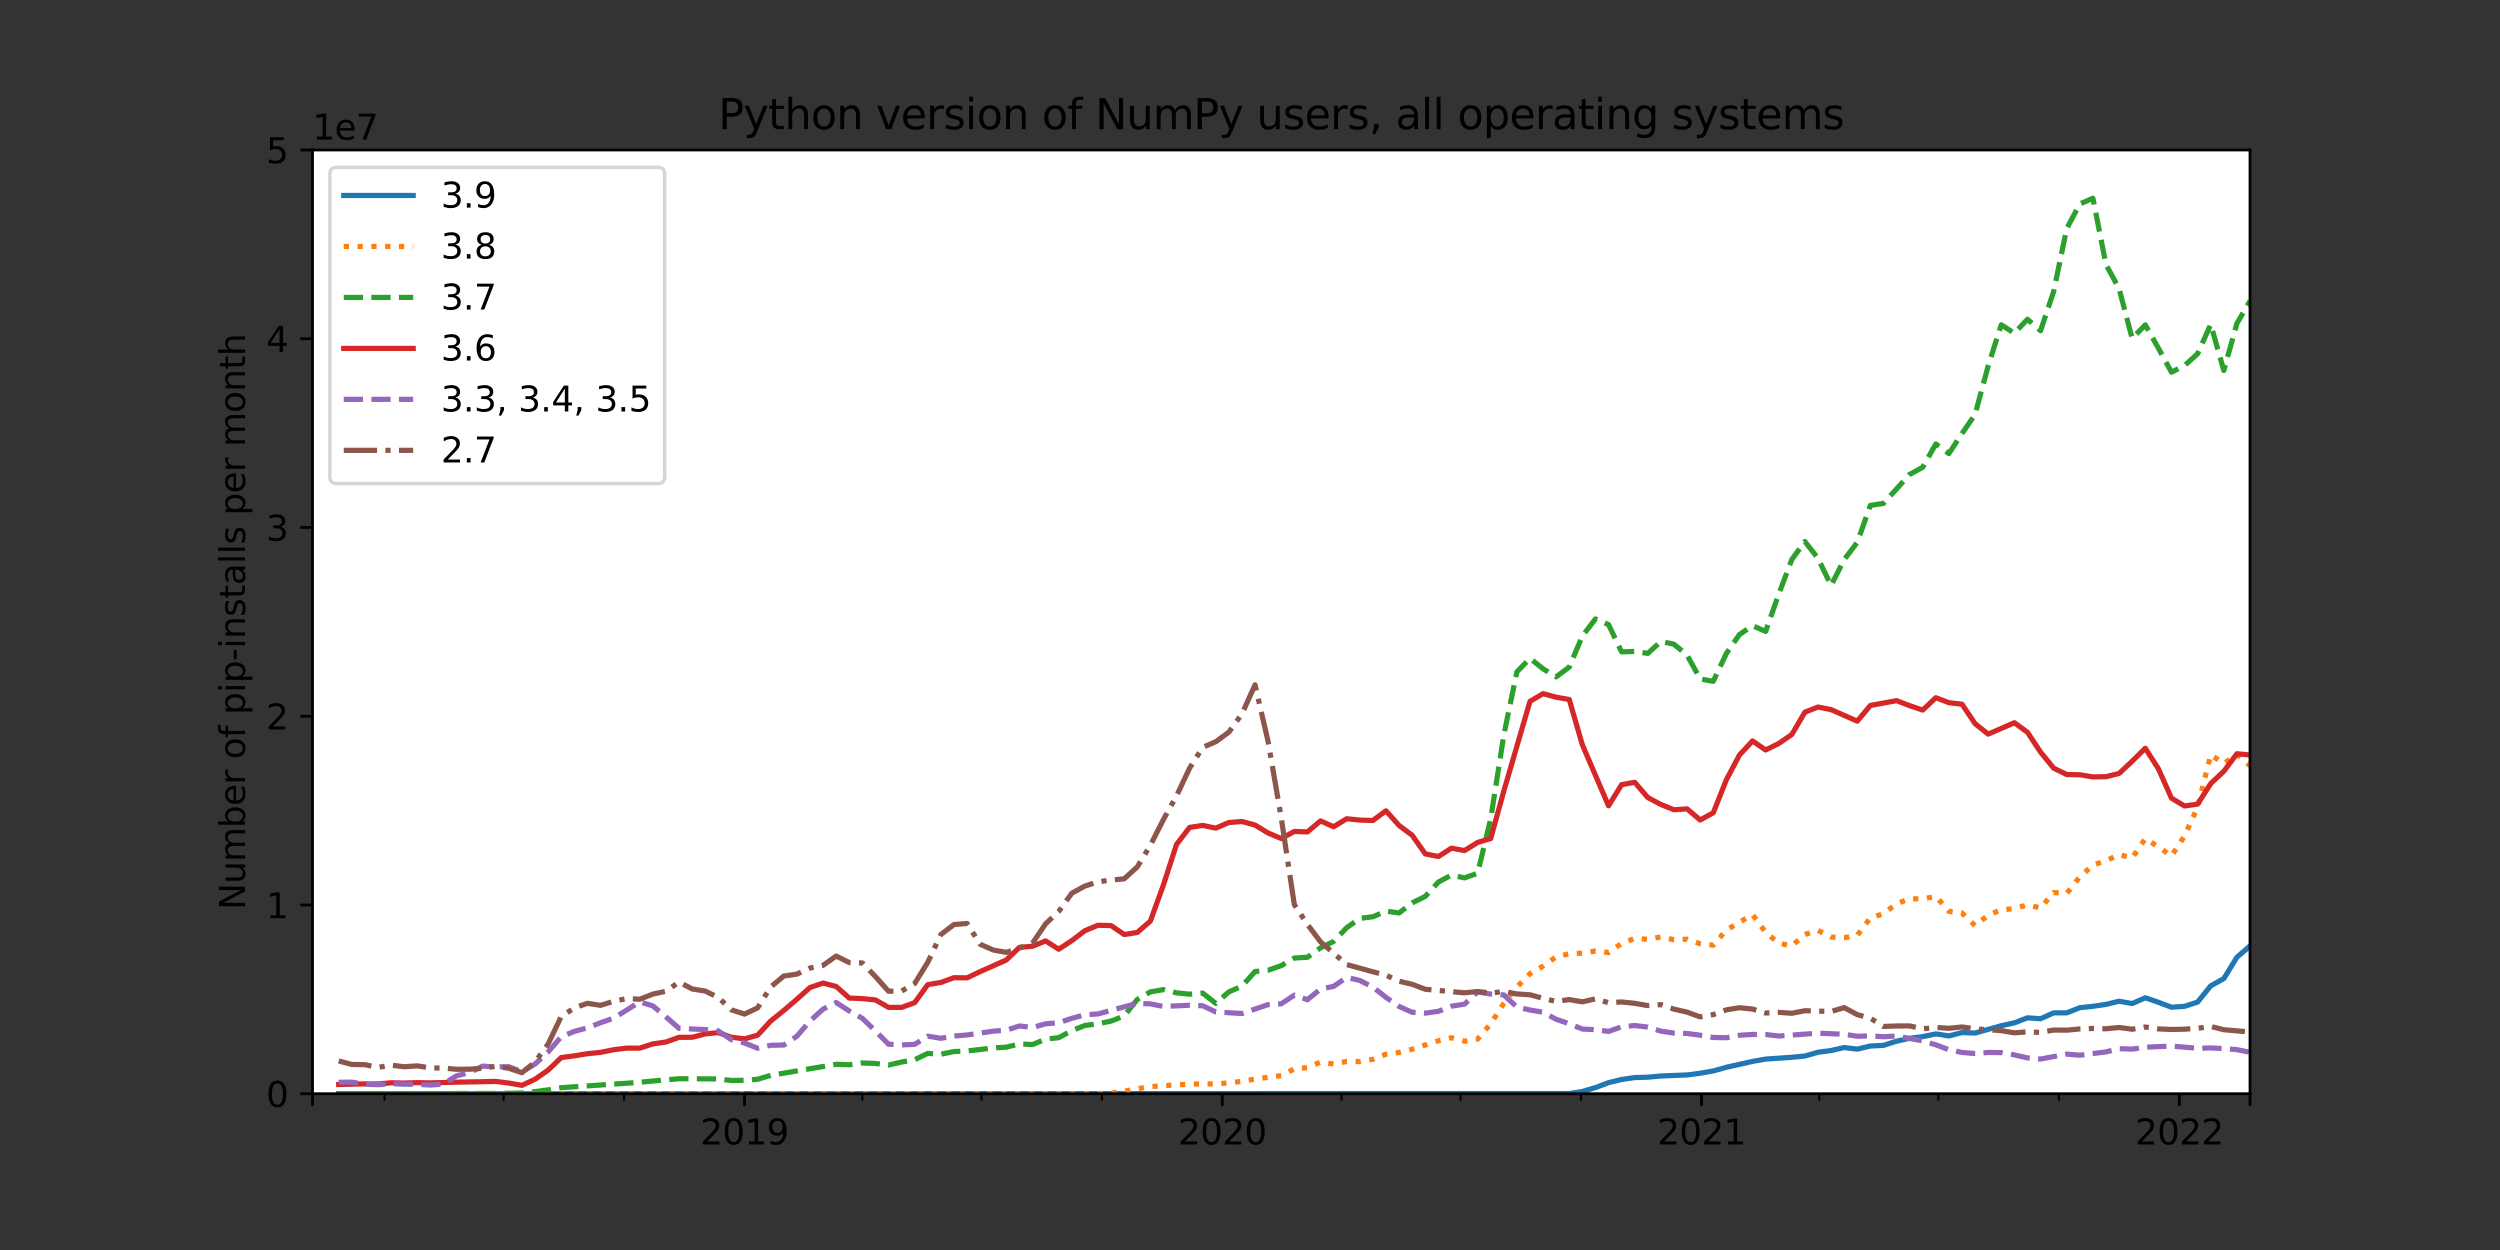 <?xml version="1.0" encoding="utf-8" standalone="no"?>
<!DOCTYPE svg PUBLIC "-//W3C//DTD SVG 1.1//EN"
  "http://www.w3.org/Graphics/SVG/1.1/DTD/svg11.dtd">
<svg xmlns:xlink="http://www.w3.org/1999/xlink" width="720pt" height="360pt" viewBox="0 0 720 360" xmlns="http://www.w3.org/2000/svg" version="1.1">
 <rect x="0" y="0" width="720" height="360" fill="#333333" stroke="none"/>
 <defs>
  <style type="text/css">*{stroke-linejoin: round; stroke-linecap: butt}</style>
 </defs>
 <g id="figure_1">
  <g id="patch_1">
   <path d="M 0 360 
L 720 360 
L 720 0 
L 0 0 
L 0 360 
z
" style="fill: none"/>
  </g>
  <g id="axes_1">
   <g id="patch_2">
    <path d="M 90 315 
L 648 315 
L 648 43.2 
L 90 43.2 
z
" style="fill: #ffffff"/>
   </g>
   <g id="matplotlib.axis_1">
    <g id="xtick_1">
     <g id="line2d_1">
      <defs>
       <path id="m4d290aa883" d="M 0 0 
L 0 3.5 
" style="stroke: #000000; stroke-width: 0.8"/>
      </defs>
      <g>
       <use xlink:href="#m4d290aa883" x="90" y="315" style="stroke: #000000; stroke-width: 0.8"/>
      </g>
     </g>
    </g>
    <g id="xtick_2">
     <g id="line2d_2">
      <g>
       <use xlink:href="#m4d290aa883" x="214.419" y="315" style="stroke: #000000; stroke-width: 0.8"/>
      </g>
     </g>
     <g id="text_1">
      <!-- 2019 -->
      <g transform="translate(201.694 329.598)scale(0.1 -0.1)">
       <defs>
        <path id="DejaVuSans-32" d="M 1228 531 
L 3431 531 
L 3431 0 
L 469 0 
L 469 531 
Q 828 903 1448 1529 
Q 2069 2156 2228 2338 
Q 2531 2678 2651 2914 
Q 2772 3150 2772 3378 
Q 2772 3750 2511 3984 
Q 2250 4219 1831 4219 
Q 1534 4219 1204 4116 
Q 875 4013 500 3803 
L 500 4441 
Q 881 4594 1212 4672 
Q 1544 4750 1819 4750 
Q 2544 4750 2975 4387 
Q 3406 4025 3406 3419 
Q 3406 3131 3298 2873 
Q 3191 2616 2906 2266 
Q 2828 2175 2409 1742 
Q 1991 1309 1228 531 
z
" transform="scale(0.016)"/>
        <path id="DejaVuSans-30" d="M 2034 4250 
Q 1547 4250 1301 3770 
Q 1056 3291 1056 2328 
Q 1056 1369 1301 889 
Q 1547 409 2034 409 
Q 2525 409 2770 889 
Q 3016 1369 3016 2328 
Q 3016 3291 2770 3770 
Q 2525 4250 2034 4250 
z
M 2034 4750 
Q 2819 4750 3233 4129 
Q 3647 3509 3647 2328 
Q 3647 1150 3233 529 
Q 2819 -91 2034 -91 
Q 1250 -91 836 529 
Q 422 1150 422 2328 
Q 422 3509 836 4129 
Q 1250 4750 2034 4750 
z
" transform="scale(0.016)"/>
        <path id="DejaVuSans-31" d="M 794 531 
L 1825 531 
L 1825 4091 
L 703 3866 
L 703 4441 
L 1819 4666 
L 2450 4666 
L 2450 531 
L 3481 531 
L 3481 0 
L 794 0 
L 794 531 
z
" transform="scale(0.016)"/>
        <path id="DejaVuSans-39" d="M 703 97 
L 703 672 
Q 941 559 1184 500 
Q 1428 441 1663 441 
Q 2288 441 2617 861 
Q 2947 1281 2994 2138 
Q 2813 1869 2534 1725 
Q 2256 1581 1919 1581 
Q 1219 1581 811 2004 
Q 403 2428 403 3163 
Q 403 3881 828 4315 
Q 1253 4750 1959 4750 
Q 2769 4750 3195 4129 
Q 3622 3509 3622 2328 
Q 3622 1225 3098 567 
Q 2575 -91 1691 -91 
Q 1453 -91 1209 -44 
Q 966 3 703 97 
z
M 1959 2075 
Q 2384 2075 2632 2365 
Q 2881 2656 2881 3163 
Q 2881 3666 2632 3958 
Q 2384 4250 1959 4250 
Q 1534 4250 1286 3958 
Q 1038 3666 1038 3163 
Q 1038 2656 1286 2365 
Q 1534 2075 1959 2075 
z
" transform="scale(0.016)"/>
       </defs>
       <use xlink:href="#DejaVuSans-32"/>
       <use xlink:href="#DejaVuSans-30" x="63.623"/>
       <use xlink:href="#DejaVuSans-31" x="127.246"/>
       <use xlink:href="#DejaVuSans-39" x="190.869"/>
      </g>
     </g>
    </g>
    <g id="xtick_3">
     <g id="line2d_3">
      <g>
       <use xlink:href="#m4d290aa883" x="352.034" y="315" style="stroke: #000000; stroke-width: 0.8"/>
      </g>
     </g>
     <g id="text_2">
      <!-- 2020 -->
      <g transform="translate(339.309 329.598)scale(0.1 -0.1)">
       <use xlink:href="#DejaVuSans-32"/>
       <use xlink:href="#DejaVuSans-30" x="63.623"/>
       <use xlink:href="#DejaVuSans-32" x="127.246"/>
       <use xlink:href="#DejaVuSans-30" x="190.869"/>
      </g>
     </g>
    </g>
    <g id="xtick_4">
     <g id="line2d_4">
      <g>
       <use xlink:href="#m4d290aa883" x="490.026" y="315" style="stroke: #000000; stroke-width: 0.8"/>
      </g>
     </g>
     <g id="text_3">
      <!-- 2021 -->
      <g transform="translate(477.301 329.598)scale(0.1 -0.1)">
       <use xlink:href="#DejaVuSans-32"/>
       <use xlink:href="#DejaVuSans-30" x="63.623"/>
       <use xlink:href="#DejaVuSans-32" x="127.246"/>
       <use xlink:href="#DejaVuSans-31" x="190.869"/>
      </g>
     </g>
    </g>
    <g id="xtick_5">
     <g id="line2d_5">
      <g>
       <use xlink:href="#m4d290aa883" x="627.641" y="315" style="stroke: #000000; stroke-width: 0.8"/>
      </g>
     </g>
     <g id="text_4">
      <!-- 2022 -->
      <g transform="translate(614.916 329.598)scale(0.1 -0.1)">
       <use xlink:href="#DejaVuSans-32"/>
       <use xlink:href="#DejaVuSans-30" x="63.623"/>
       <use xlink:href="#DejaVuSans-32" x="127.246"/>
       <use xlink:href="#DejaVuSans-32" x="190.869"/>
      </g>
     </g>
    </g>
    <g id="xtick_6">
     <g id="line2d_6">
      <g>
       <use xlink:href="#m4d290aa883" x="648" y="315" style="stroke: #000000; stroke-width: 0.8"/>
      </g>
     </g>
    </g>
    <g id="xtick_7">
     <g id="line2d_7">
      <defs>
       <path id="m678936f979" d="M 0 0 
L 0 2 
" style="stroke: #000000; stroke-width: 0.6"/>
      </defs>
      <g>
       <use xlink:href="#m678936f979" x="110.736" y="315" style="stroke: #000000; stroke-width: 0.6"/>
      </g>
     </g>
    </g>
    <g id="xtick_8">
     <g id="line2d_8">
      <g>
       <use xlink:href="#m678936f979" x="145.046" y="315" style="stroke: #000000; stroke-width: 0.6"/>
      </g>
     </g>
    </g>
    <g id="xtick_9">
     <g id="line2d_9">
      <g>
       <use xlink:href="#m678936f979" x="179.732" y="315" style="stroke: #000000; stroke-width: 0.6"/>
      </g>
     </g>
    </g>
    <g id="xtick_10">
     <g id="line2d_10">
      <g>
       <use xlink:href="#m678936f979" x="248.351" y="315" style="stroke: #000000; stroke-width: 0.6"/>
      </g>
     </g>
    </g>
    <g id="xtick_11">
     <g id="line2d_11">
      <g>
       <use xlink:href="#m678936f979" x="282.661" y="315" style="stroke: #000000; stroke-width: 0.6"/>
      </g>
     </g>
    </g>
    <g id="xtick_12">
     <g id="line2d_12">
      <g>
       <use xlink:href="#m678936f979" x="317.347" y="315" style="stroke: #000000; stroke-width: 0.6"/>
      </g>
     </g>
    </g>
    <g id="xtick_13">
     <g id="line2d_13">
      <g>
       <use xlink:href="#m678936f979" x="386.343" y="315" style="stroke: #000000; stroke-width: 0.6"/>
      </g>
     </g>
    </g>
    <g id="xtick_14">
     <g id="line2d_14">
      <g>
       <use xlink:href="#m678936f979" x="420.653" y="315" style="stroke: #000000; stroke-width: 0.6"/>
      </g>
     </g>
    </g>
    <g id="xtick_15">
     <g id="line2d_15">
      <g>
       <use xlink:href="#m678936f979" x="455.339" y="315" style="stroke: #000000; stroke-width: 0.6"/>
      </g>
     </g>
    </g>
    <g id="xtick_16">
     <g id="line2d_16">
      <g>
       <use xlink:href="#m678936f979" x="523.958" y="315" style="stroke: #000000; stroke-width: 0.6"/>
      </g>
     </g>
    </g>
    <g id="xtick_17">
     <g id="line2d_17">
      <g>
       <use xlink:href="#m678936f979" x="558.268" y="315" style="stroke: #000000; stroke-width: 0.6"/>
      </g>
     </g>
    </g>
    <g id="xtick_18">
     <g id="line2d_18">
      <g>
       <use xlink:href="#m678936f979" x="592.954" y="315" style="stroke: #000000; stroke-width: 0.6"/>
      </g>
     </g>
    </g>
   </g>
   <g id="matplotlib.axis_2">
    <g id="ytick_1">
     <g id="line2d_19">
      <defs>
       <path id="m3e2bfc5224" d="M 0 0 
L -3.5 0 
" style="stroke: #000000; stroke-width: 0.8"/>
      </defs>
      <g>
       <use xlink:href="#m3e2bfc5224" x="90" y="315" style="stroke: #000000; stroke-width: 0.8"/>
      </g>
     </g>
     <g id="text_5">
      <!-- 0 -->
      <g transform="translate(76.638 318.799)scale(0.1 -0.1)">
       <use xlink:href="#DejaVuSans-30"/>
      </g>
     </g>
    </g>
    <g id="ytick_2">
     <g id="line2d_20">
      <g>
       <use xlink:href="#m3e2bfc5224" x="90" y="260.64" style="stroke: #000000; stroke-width: 0.8"/>
      </g>
     </g>
     <g id="text_6">
      <!-- 1 -->
      <g transform="translate(76.638 264.439)scale(0.1 -0.1)">
       <use xlink:href="#DejaVuSans-31"/>
      </g>
     </g>
    </g>
    <g id="ytick_3">
     <g id="line2d_21">
      <g>
       <use xlink:href="#m3e2bfc5224" x="90" y="206.28" style="stroke: #000000; stroke-width: 0.8"/>
      </g>
     </g>
     <g id="text_7">
      <!-- 2 -->
      <g transform="translate(76.638 210.079)scale(0.1 -0.1)">
       <use xlink:href="#DejaVuSans-32"/>
      </g>
     </g>
    </g>
    <g id="ytick_4">
     <g id="line2d_22">
      <g>
       <use xlink:href="#m3e2bfc5224" x="90" y="151.92" style="stroke: #000000; stroke-width: 0.8"/>
      </g>
     </g>
     <g id="text_8">
      <!-- 3 -->
      <g transform="translate(76.638 155.719)scale(0.1 -0.1)">
       <defs>
        <path id="DejaVuSans-33" d="M 2597 2516 
Q 3050 2419 3304 2112 
Q 3559 1806 3559 1356 
Q 3559 666 3084 287 
Q 2609 -91 1734 -91 
Q 1441 -91 1130 -33 
Q 819 25 488 141 
L 488 750 
Q 750 597 1062 519 
Q 1375 441 1716 441 
Q 2309 441 2620 675 
Q 2931 909 2931 1356 
Q 2931 1769 2642 2001 
Q 2353 2234 1838 2234 
L 1294 2234 
L 1294 2753 
L 1863 2753 
Q 2328 2753 2575 2939 
Q 2822 3125 2822 3475 
Q 2822 3834 2567 4026 
Q 2313 4219 1838 4219 
Q 1578 4219 1281 4162 
Q 984 4106 628 3988 
L 628 4550 
Q 988 4650 1302 4700 
Q 1616 4750 1894 4750 
Q 2613 4750 3031 4423 
Q 3450 4097 3450 3541 
Q 3450 3153 3228 2886 
Q 3006 2619 2597 2516 
z
" transform="scale(0.016)"/>
       </defs>
       <use xlink:href="#DejaVuSans-33"/>
      </g>
     </g>
    </g>
    <g id="ytick_5">
     <g id="line2d_23">
      <g>
       <use xlink:href="#m3e2bfc5224" x="90" y="97.56" style="stroke: #000000; stroke-width: 0.8"/>
      </g>
     </g>
     <g id="text_9">
      <!-- 4 -->
      <g transform="translate(76.638 101.359)scale(0.1 -0.1)">
       <defs>
        <path id="DejaVuSans-34" d="M 2419 4116 
L 825 1625 
L 2419 1625 
L 2419 4116 
z
M 2253 4666 
L 3047 4666 
L 3047 1625 
L 3713 1625 
L 3713 1100 
L 3047 1100 
L 3047 0 
L 2419 0 
L 2419 1100 
L 313 1100 
L 313 1709 
L 2253 4666 
z
" transform="scale(0.016)"/>
       </defs>
       <use xlink:href="#DejaVuSans-34"/>
      </g>
     </g>
    </g>
    <g id="ytick_6">
     <g id="line2d_24">
      <g>
       <use xlink:href="#m3e2bfc5224" x="90" y="43.2" style="stroke: #000000; stroke-width: 0.8"/>
      </g>
     </g>
     <g id="text_10">
      <!-- 5 -->
      <g transform="translate(76.638 46.999)scale(0.1 -0.1)">
       <defs>
        <path id="DejaVuSans-35" d="M 691 4666 
L 3169 4666 
L 3169 4134 
L 1269 4134 
L 1269 2991 
Q 1406 3038 1543 3061 
Q 1681 3084 1819 3084 
Q 2600 3084 3056 2656 
Q 3513 2228 3513 1497 
Q 3513 744 3044 326 
Q 2575 -91 1722 -91 
Q 1428 -91 1123 -41 
Q 819 9 494 109 
L 494 744 
Q 775 591 1075 516 
Q 1375 441 1709 441 
Q 2250 441 2565 725 
Q 2881 1009 2881 1497 
Q 2881 1984 2565 2268 
Q 2250 2553 1709 2553 
Q 1456 2553 1204 2497 
Q 953 2441 691 2322 
L 691 4666 
z
" transform="scale(0.016)"/>
       </defs>
       <use xlink:href="#DejaVuSans-35"/>
      </g>
     </g>
    </g>
    <g id="text_11">
     <!-- Number of pip-installs per month -->
     <g transform="translate(70.558 262.006)rotate(-90)scale(0.1 -0.1)">
      <defs>
       <path id="DejaVuSans-4e" d="M 628 4666 
L 1478 4666 
L 3547 763 
L 3547 4666 
L 4159 4666 
L 4159 0 
L 3309 0 
L 1241 3903 
L 1241 0 
L 628 0 
L 628 4666 
z
" transform="scale(0.016)"/>
       <path id="DejaVuSans-75" d="M 544 1381 
L 544 3500 
L 1119 3500 
L 1119 1403 
Q 1119 906 1312 657 
Q 1506 409 1894 409 
Q 2359 409 2629 706 
Q 2900 1003 2900 1516 
L 2900 3500 
L 3475 3500 
L 3475 0 
L 2900 0 
L 2900 538 
Q 2691 219 2414 64 
Q 2138 -91 1772 -91 
Q 1169 -91 856 284 
Q 544 659 544 1381 
z
M 1991 3584 
L 1991 3584 
z
" transform="scale(0.016)"/>
       <path id="DejaVuSans-6d" d="M 3328 2828 
Q 3544 3216 3844 3400 
Q 4144 3584 4550 3584 
Q 5097 3584 5394 3201 
Q 5691 2819 5691 2113 
L 5691 0 
L 5113 0 
L 5113 2094 
Q 5113 2597 4934 2840 
Q 4756 3084 4391 3084 
Q 3944 3084 3684 2787 
Q 3425 2491 3425 1978 
L 3425 0 
L 2847 0 
L 2847 2094 
Q 2847 2600 2669 2842 
Q 2491 3084 2119 3084 
Q 1678 3084 1418 2786 
Q 1159 2488 1159 1978 
L 1159 0 
L 581 0 
L 581 3500 
L 1159 3500 
L 1159 2956 
Q 1356 3278 1631 3431 
Q 1906 3584 2284 3584 
Q 2666 3584 2933 3390 
Q 3200 3197 3328 2828 
z
" transform="scale(0.016)"/>
       <path id="DejaVuSans-62" d="M 3116 1747 
Q 3116 2381 2855 2742 
Q 2594 3103 2138 3103 
Q 1681 3103 1420 2742 
Q 1159 2381 1159 1747 
Q 1159 1113 1420 752 
Q 1681 391 2138 391 
Q 2594 391 2855 752 
Q 3116 1113 3116 1747 
z
M 1159 2969 
Q 1341 3281 1617 3432 
Q 1894 3584 2278 3584 
Q 2916 3584 3314 3078 
Q 3713 2572 3713 1747 
Q 3713 922 3314 415 
Q 2916 -91 2278 -91 
Q 1894 -91 1617 61 
Q 1341 213 1159 525 
L 1159 0 
L 581 0 
L 581 4863 
L 1159 4863 
L 1159 2969 
z
" transform="scale(0.016)"/>
       <path id="DejaVuSans-65" d="M 3597 1894 
L 3597 1613 
L 953 1613 
Q 991 1019 1311 708 
Q 1631 397 2203 397 
Q 2534 397 2845 478 
Q 3156 559 3463 722 
L 3463 178 
Q 3153 47 2828 -22 
Q 2503 -91 2169 -91 
Q 1331 -91 842 396 
Q 353 884 353 1716 
Q 353 2575 817 3079 
Q 1281 3584 2069 3584 
Q 2775 3584 3186 3129 
Q 3597 2675 3597 1894 
z
M 3022 2063 
Q 3016 2534 2758 2815 
Q 2500 3097 2075 3097 
Q 1594 3097 1305 2825 
Q 1016 2553 972 2059 
L 3022 2063 
z
" transform="scale(0.016)"/>
       <path id="DejaVuSans-72" d="M 2631 2963 
Q 2534 3019 2420 3045 
Q 2306 3072 2169 3072 
Q 1681 3072 1420 2755 
Q 1159 2438 1159 1844 
L 1159 0 
L 581 0 
L 581 3500 
L 1159 3500 
L 1159 2956 
Q 1341 3275 1631 3429 
Q 1922 3584 2338 3584 
Q 2397 3584 2469 3576 
Q 2541 3569 2628 3553 
L 2631 2963 
z
" transform="scale(0.016)"/>
       <path id="DejaVuSans-20" transform="scale(0.016)"/>
       <path id="DejaVuSans-6f" d="M 1959 3097 
Q 1497 3097 1228 2736 
Q 959 2375 959 1747 
Q 959 1119 1226 758 
Q 1494 397 1959 397 
Q 2419 397 2687 759 
Q 2956 1122 2956 1747 
Q 2956 2369 2687 2733 
Q 2419 3097 1959 3097 
z
M 1959 3584 
Q 2709 3584 3137 3096 
Q 3566 2609 3566 1747 
Q 3566 888 3137 398 
Q 2709 -91 1959 -91 
Q 1206 -91 779 398 
Q 353 888 353 1747 
Q 353 2609 779 3096 
Q 1206 3584 1959 3584 
z
" transform="scale(0.016)"/>
       <path id="DejaVuSans-66" d="M 2375 4863 
L 2375 4384 
L 1825 4384 
Q 1516 4384 1395 4259 
Q 1275 4134 1275 3809 
L 1275 3500 
L 2222 3500 
L 2222 3053 
L 1275 3053 
L 1275 0 
L 697 0 
L 697 3053 
L 147 3053 
L 147 3500 
L 697 3500 
L 697 3744 
Q 697 4328 969 4595 
Q 1241 4863 1831 4863 
L 2375 4863 
z
" transform="scale(0.016)"/>
       <path id="DejaVuSans-70" d="M 1159 525 
L 1159 -1331 
L 581 -1331 
L 581 3500 
L 1159 3500 
L 1159 2969 
Q 1341 3281 1617 3432 
Q 1894 3584 2278 3584 
Q 2916 3584 3314 3078 
Q 3713 2572 3713 1747 
Q 3713 922 3314 415 
Q 2916 -91 2278 -91 
Q 1894 -91 1617 61 
Q 1341 213 1159 525 
z
M 3116 1747 
Q 3116 2381 2855 2742 
Q 2594 3103 2138 3103 
Q 1681 3103 1420 2742 
Q 1159 2381 1159 1747 
Q 1159 1113 1420 752 
Q 1681 391 2138 391 
Q 2594 391 2855 752 
Q 3116 1113 3116 1747 
z
" transform="scale(0.016)"/>
       <path id="DejaVuSans-69" d="M 603 3500 
L 1178 3500 
L 1178 0 
L 603 0 
L 603 3500 
z
M 603 4863 
L 1178 4863 
L 1178 4134 
L 603 4134 
L 603 4863 
z
" transform="scale(0.016)"/>
       <path id="DejaVuSans-2d" d="M 313 2009 
L 1997 2009 
L 1997 1497 
L 313 1497 
L 313 2009 
z
" transform="scale(0.016)"/>
       <path id="DejaVuSans-6e" d="M 3513 2113 
L 3513 0 
L 2938 0 
L 2938 2094 
Q 2938 2591 2744 2837 
Q 2550 3084 2163 3084 
Q 1697 3084 1428 2787 
Q 1159 2491 1159 1978 
L 1159 0 
L 581 0 
L 581 3500 
L 1159 3500 
L 1159 2956 
Q 1366 3272 1645 3428 
Q 1925 3584 2291 3584 
Q 2894 3584 3203 3211 
Q 3513 2838 3513 2113 
z
" transform="scale(0.016)"/>
       <path id="DejaVuSans-73" d="M 2834 3397 
L 2834 2853 
Q 2591 2978 2328 3040 
Q 2066 3103 1784 3103 
Q 1356 3103 1142 2972 
Q 928 2841 928 2578 
Q 928 2378 1081 2264 
Q 1234 2150 1697 2047 
L 1894 2003 
Q 2506 1872 2764 1633 
Q 3022 1394 3022 966 
Q 3022 478 2636 193 
Q 2250 -91 1575 -91 
Q 1294 -91 989 -36 
Q 684 19 347 128 
L 347 722 
Q 666 556 975 473 
Q 1284 391 1588 391 
Q 1994 391 2212 530 
Q 2431 669 2431 922 
Q 2431 1156 2273 1281 
Q 2116 1406 1581 1522 
L 1381 1569 
Q 847 1681 609 1914 
Q 372 2147 372 2553 
Q 372 3047 722 3315 
Q 1072 3584 1716 3584 
Q 2034 3584 2315 3537 
Q 2597 3491 2834 3397 
z
" transform="scale(0.016)"/>
       <path id="DejaVuSans-74" d="M 1172 4494 
L 1172 3500 
L 2356 3500 
L 2356 3053 
L 1172 3053 
L 1172 1153 
Q 1172 725 1289 603 
Q 1406 481 1766 481 
L 2356 481 
L 2356 0 
L 1766 0 
Q 1100 0 847 248 
Q 594 497 594 1153 
L 594 3053 
L 172 3053 
L 172 3500 
L 594 3500 
L 594 4494 
L 1172 4494 
z
" transform="scale(0.016)"/>
       <path id="DejaVuSans-61" d="M 2194 1759 
Q 1497 1759 1228 1600 
Q 959 1441 959 1056 
Q 959 750 1161 570 
Q 1363 391 1709 391 
Q 2188 391 2477 730 
Q 2766 1069 2766 1631 
L 2766 1759 
L 2194 1759 
z
M 3341 1997 
L 3341 0 
L 2766 0 
L 2766 531 
Q 2569 213 2275 61 
Q 1981 -91 1556 -91 
Q 1019 -91 701 211 
Q 384 513 384 1019 
Q 384 1609 779 1909 
Q 1175 2209 1959 2209 
L 2766 2209 
L 2766 2266 
Q 2766 2663 2505 2880 
Q 2244 3097 1772 3097 
Q 1472 3097 1187 3025 
Q 903 2953 641 2809 
L 641 3341 
Q 956 3463 1253 3523 
Q 1550 3584 1831 3584 
Q 2591 3584 2966 3190 
Q 3341 2797 3341 1997 
z
" transform="scale(0.016)"/>
       <path id="DejaVuSans-6c" d="M 603 4863 
L 1178 4863 
L 1178 0 
L 603 0 
L 603 4863 
z
" transform="scale(0.016)"/>
       <path id="DejaVuSans-68" d="M 3513 2113 
L 3513 0 
L 2938 0 
L 2938 2094 
Q 2938 2591 2744 2837 
Q 2550 3084 2163 3084 
Q 1697 3084 1428 2787 
Q 1159 2491 1159 1978 
L 1159 0 
L 581 0 
L 581 4863 
L 1159 4863 
L 1159 2956 
Q 1366 3272 1645 3428 
Q 1925 3584 2291 3584 
Q 2894 3584 3203 3211 
Q 3513 2838 3513 2113 
z
" transform="scale(0.016)"/>
      </defs>
      <use xlink:href="#DejaVuSans-4e"/>
      <use xlink:href="#DejaVuSans-75" x="74.805"/>
      <use xlink:href="#DejaVuSans-6d" x="138.184"/>
      <use xlink:href="#DejaVuSans-62" x="235.596"/>
      <use xlink:href="#DejaVuSans-65" x="299.072"/>
      <use xlink:href="#DejaVuSans-72" x="360.596"/>
      <use xlink:href="#DejaVuSans-20" x="401.709"/>
      <use xlink:href="#DejaVuSans-6f" x="433.496"/>
      <use xlink:href="#DejaVuSans-66" x="494.678"/>
      <use xlink:href="#DejaVuSans-20" x="529.883"/>
      <use xlink:href="#DejaVuSans-70" x="561.67"/>
      <use xlink:href="#DejaVuSans-69" x="625.146"/>
      <use xlink:href="#DejaVuSans-70" x="652.93"/>
      <use xlink:href="#DejaVuSans-2d" x="716.406"/>
      <use xlink:href="#DejaVuSans-69" x="752.49"/>
      <use xlink:href="#DejaVuSans-6e" x="780.273"/>
      <use xlink:href="#DejaVuSans-73" x="843.652"/>
      <use xlink:href="#DejaVuSans-74" x="895.752"/>
      <use xlink:href="#DejaVuSans-61" x="934.961"/>
      <use xlink:href="#DejaVuSans-6c" x="996.24"/>
      <use xlink:href="#DejaVuSans-6c" x="1024.023"/>
      <use xlink:href="#DejaVuSans-73" x="1051.807"/>
      <use xlink:href="#DejaVuSans-20" x="1103.906"/>
      <use xlink:href="#DejaVuSans-70" x="1135.693"/>
      <use xlink:href="#DejaVuSans-65" x="1199.17"/>
      <use xlink:href="#DejaVuSans-72" x="1260.693"/>
      <use xlink:href="#DejaVuSans-20" x="1301.807"/>
      <use xlink:href="#DejaVuSans-6d" x="1333.594"/>
      <use xlink:href="#DejaVuSans-6f" x="1431.006"/>
      <use xlink:href="#DejaVuSans-6e" x="1492.188"/>
      <use xlink:href="#DejaVuSans-74" x="1555.566"/>
      <use xlink:href="#DejaVuSans-68" x="1594.775"/>
     </g>
    </g>
    <g id="text_12">
     <!-- 1e7 -->
     <g transform="translate(90 40.2)scale(0.1 -0.1)">
      <defs>
       <path id="DejaVuSans-37" d="M 525 4666 
L 3525 4666 
L 3525 4397 
L 1831 0 
L 1172 0 
L 2766 4134 
L 525 4134 
L 525 4666 
z
" transform="scale(0.016)"/>
      </defs>
      <use xlink:href="#DejaVuSans-31"/>
      <use xlink:href="#DejaVuSans-65" x="63.623"/>
      <use xlink:href="#DejaVuSans-37" x="125.146"/>
     </g>
    </g>
   </g>
   <g id="line2d_25">
    <path d="M 97.541 315 
L 451.946 314.931 
L 455.716 314.342 
L 459.486 313.228 
L 463.257 311.801 
L 467.027 310.885 
L 470.797 310.34 
L 474.568 310.231 
L 478.338 309.884 
L 485.878 309.585 
L 489.649 309.092 
L 493.419 308.434 
L 497.189 307.371 
L 504.73 305.685 
L 508.5 305.016 
L 516.041 304.497 
L 519.811 304.132 
L 523.581 303.048 
L 527.351 302.556 
L 531.122 301.69 
L 534.892 302.15 
L 538.662 301.246 
L 542.432 301.07 
L 546.203 299.863 
L 549.973 299.029 
L 553.743 298.549 
L 557.514 297.763 
L 561.284 298.349 
L 565.054 297.376 
L 568.824 297.515 
L 576.365 295.4 
L 580.135 294.578 
L 583.905 293.135 
L 587.676 293.398 
L 591.446 291.7 
L 595.216 291.7 
L 598.986 290.217 
L 602.757 289.819 
L 606.527 289.264 
L 610.297 288.35 
L 614.068 289.02 
L 617.838 287.359 
L 621.608 288.651 
L 625.378 290.082 
L 629.149 289.823 
L 632.919 288.594 
L 636.689 283.919 
L 640.459 281.833 
L 644.23 275.689 
L 648 272.418 
L 648 272.418 
" clip-path="url(#pee94ce72f7)" style="fill: none; stroke: #1f77b4; stroke-width: 1.5; stroke-linecap: square"/>
   </g>
   <g id="line2d_26">
    <path d="M 97.541 315 
L 316.216 314.966 
L 319.986 314.816 
L 323.757 314.273 
L 327.527 313.554 
L 331.297 312.956 
L 338.838 312.436 
L 346.378 312.101 
L 350.149 312.218 
L 357.689 311.446 
L 361.459 310.765 
L 369 309.778 
L 372.77 307.805 
L 376.541 307.49 
L 380.311 305.882 
L 384.081 306.438 
L 387.851 305.697 
L 391.622 305.723 
L 395.392 305.081 
L 399.162 303.615 
L 402.932 303.118 
L 406.703 302.182 
L 414.243 299.747 
L 418.014 298.871 
L 421.784 299.859 
L 425.554 299.266 
L 429.324 294.844 
L 433.095 288.975 
L 436.865 284.275 
L 440.635 280.418 
L 444.405 278.23 
L 448.176 275.537 
L 451.946 274.693 
L 455.716 274.51 
L 459.486 273.893 
L 463.257 274.33 
L 467.027 271.71 
L 470.797 270.252 
L 474.568 270.535 
L 478.338 269.832 
L 482.108 270.642 
L 485.878 270.489 
L 489.649 271.788 
L 493.419 272.207 
L 497.189 267.854 
L 504.73 263.396 
L 508.5 268.524 
L 512.27 271.633 
L 516.041 272.431 
L 519.811 269.124 
L 523.581 267.965 
L 527.351 269.867 
L 531.122 270.066 
L 534.892 269.385 
L 538.662 264.378 
L 542.432 263.129 
L 546.203 260.293 
L 549.973 258.83 
L 553.743 258.909 
L 557.514 258.135 
L 561.284 262.465 
L 565.054 262.937 
L 568.824 266.592 
L 572.595 263.536 
L 576.365 262.021 
L 580.135 261.691 
L 583.905 260.583 
L 587.676 261.488 
L 591.446 257.055 
L 595.216 257.315 
L 598.986 252.53 
L 602.757 249.135 
L 606.527 247.878 
L 610.297 246.137 
L 614.068 247.1 
L 617.838 241.519 
L 621.608 243.872 
L 625.378 246.555 
L 629.149 240.732 
L 632.919 232.457 
L 636.689 217.366 
L 640.459 219.898 
L 644.23 217.202 
L 648 220.51 
L 648 220.51 
" clip-path="url(#pee94ce72f7)" style="fill: none; stroke-dasharray: 1.5,2.475; stroke-dashoffset: 0; stroke: #ff7f0e; stroke-width: 1.5"/>
   </g>
   <g id="line2d_27">
    <path d="M 97.541 314.978 
L 142.784 314.914 
L 150.324 314.775 
L 154.095 314.383 
L 157.865 313.877 
L 161.635 313.256 
L 184.257 311.713 
L 188.027 311.328 
L 195.568 310.672 
L 206.878 310.738 
L 210.649 311.178 
L 214.419 311.122 
L 218.189 310.828 
L 221.959 309.702 
L 240.811 306.52 
L 244.581 306.649 
L 248.351 306.143 
L 252.122 306.274 
L 255.892 306.745 
L 259.662 305.867 
L 263.432 305.193 
L 267.203 303.376 
L 270.973 303.618 
L 274.743 302.844 
L 278.514 302.693 
L 286.054 301.8 
L 289.824 301.583 
L 293.595 300.637 
L 297.365 300.84 
L 301.135 299.256 
L 304.905 298.858 
L 308.676 296.815 
L 312.446 295.341 
L 316.216 294.839 
L 319.986 294.07 
L 323.757 292.613 
L 327.527 287.829 
L 331.297 285.668 
L 335.068 285.009 
L 338.838 285.943 
L 342.608 286.329 
L 346.378 286.015 
L 350.149 288.971 
L 353.919 285.654 
L 357.689 284.003 
L 361.459 279.794 
L 365.23 279.425 
L 369 278.102 
L 372.77 275.913 
L 376.541 275.7 
L 380.311 272.985 
L 384.081 271.124 
L 387.851 267.163 
L 391.622 264.5 
L 395.392 264.031 
L 399.162 262.398 
L 402.932 262.928 
L 406.703 260.024 
L 410.473 258.171 
L 414.243 254.048 
L 418.014 252.038 
L 421.784 252.833 
L 425.554 251.492 
L 429.324 235.827 
L 433.095 211.697 
L 436.865 193.507 
L 440.635 189.606 
L 444.405 192.616 
L 448.176 194.934 
L 451.946 192.108 
L 455.716 183.18 
L 459.486 178.259 
L 463.257 179.882 
L 467.027 187.744 
L 470.797 187.613 
L 474.568 188.179 
L 478.338 184.73 
L 482.108 185.536 
L 485.878 188.673 
L 489.649 195.531 
L 493.419 196.221 
L 497.189 188.199 
L 500.959 182.749 
L 504.73 180.192 
L 508.5 181.847 
L 512.27 171.13 
L 516.041 161.15 
L 519.811 155.963 
L 523.581 160.8 
L 527.351 168.632 
L 531.122 161.165 
L 534.892 156.205 
L 538.662 145.558 
L 542.432 144.98 
L 549.973 136.631 
L 553.743 134.566 
L 557.514 127.862 
L 561.284 130.621 
L 565.054 124.873 
L 568.824 119.362 
L 572.595 105.395 
L 576.365 93.538 
L 580.135 95.976 
L 583.905 91.954 
L 587.676 95.242 
L 591.446 83.981 
L 595.216 65.825 
L 598.986 58.738 
L 602.757 57.106 
L 606.527 76.186 
L 610.297 83.147 
L 614.068 97.491 
L 617.838 93.566 
L 621.608 100.26 
L 625.378 107.194 
L 629.149 105.288 
L 632.919 101.865 
L 636.689 93.417 
L 640.459 106.693 
L 644.23 93.147 
L 648 86.688 
L 648 86.688 
" clip-path="url(#pee94ce72f7)" style="fill: none; stroke-dasharray: 5.55,2.4; stroke-dashoffset: 0; stroke: #2ca02c; stroke-width: 1.5"/>
   </g>
   <g id="line2d_28">
    <path d="M 97.541 312.326 
L 105.081 312.159 
L 108.851 312.183 
L 112.622 311.846 
L 116.392 311.924 
L 120.162 311.802 
L 123.932 311.874 
L 131.473 311.66 
L 139.014 311.531 
L 142.784 311.448 
L 146.554 311.929 
L 150.324 312.58 
L 154.095 310.818 
L 157.865 308.184 
L 161.635 304.573 
L 165.405 304.082 
L 169.176 303.464 
L 172.946 303.083 
L 176.716 302.313 
L 180.486 301.859 
L 184.257 301.859 
L 188.027 300.641 
L 191.797 300.097 
L 195.568 298.752 
L 199.338 298.736 
L 203.108 297.768 
L 206.878 297.39 
L 210.649 298.737 
L 214.419 299.19 
L 218.189 298.14 
L 221.959 294.056 
L 225.73 291.018 
L 229.5 287.79 
L 233.27 284.408 
L 237.041 283.13 
L 240.811 284.105 
L 244.581 287.44 
L 248.351 287.6 
L 252.122 287.976 
L 255.892 290.125 
L 259.662 290.142 
L 263.432 288.756 
L 267.203 283.563 
L 270.973 282.942 
L 274.743 281.565 
L 278.514 281.622 
L 282.284 279.817 
L 289.824 276.471 
L 293.595 272.837 
L 297.365 272.527 
L 301.135 270.986 
L 304.905 273.383 
L 308.676 270.905 
L 312.446 268.044 
L 316.216 266.475 
L 319.986 266.572 
L 323.757 269.136 
L 327.527 268.559 
L 331.297 265.285 
L 335.068 254.868 
L 338.838 243.202 
L 342.608 238.288 
L 346.378 237.725 
L 350.149 238.497 
L 353.919 236.884 
L 357.689 236.589 
L 361.459 237.619 
L 365.23 239.913 
L 369 241.495 
L 372.77 239.452 
L 376.541 239.589 
L 380.311 236.413 
L 384.081 238.104 
L 387.851 235.798 
L 391.622 236.185 
L 395.392 236.294 
L 399.162 233.514 
L 402.932 237.728 
L 406.703 240.559 
L 410.473 245.916 
L 414.243 246.68 
L 418.014 244.274 
L 421.784 244.962 
L 425.554 242.625 
L 429.324 241.49 
L 433.095 227.83 
L 440.635 201.986 
L 444.405 199.778 
L 448.176 200.798 
L 451.946 201.457 
L 455.716 214.498 
L 463.257 232.071 
L 467.027 225.983 
L 470.797 225.306 
L 474.568 229.69 
L 478.338 231.697 
L 482.108 233.213 
L 485.878 232.955 
L 489.649 236.159 
L 493.419 234.084 
L 497.189 224.589 
L 500.959 217.457 
L 504.73 213.394 
L 508.5 215.998 
L 512.27 214.127 
L 516.041 211.533 
L 519.811 205.106 
L 523.581 203.629 
L 527.351 204.365 
L 534.892 207.692 
L 538.662 203.175 
L 546.203 201.788 
L 549.973 203.234 
L 553.743 204.491 
L 557.514 200.936 
L 561.284 202.375 
L 565.054 202.816 
L 568.824 208.42 
L 572.595 211.425 
L 580.135 208.142 
L 583.905 210.891 
L 587.676 216.598 
L 591.446 221.217 
L 595.216 223.065 
L 598.986 223.134 
L 602.757 223.747 
L 606.527 223.687 
L 610.297 222.762 
L 614.068 219.225 
L 617.838 215.499 
L 621.608 221.385 
L 625.378 229.865 
L 629.149 232.121 
L 632.919 231.584 
L 636.689 225.672 
L 640.459 222.133 
L 644.23 217.074 
L 648 217.436 
L 648 217.436 
" clip-path="url(#pee94ce72f7)" style="fill: none; stroke: #d62728; stroke-width: 1.5; stroke-linecap: square"/>
   </g>
   <g id="line2d_29">
    <path d="M 97.541 311.695 
L 101.311 311.665 
L 105.081 312.23 
L 108.851 312.396 
L 112.622 312.096 
L 116.392 312.248 
L 120.162 312.287 
L 123.932 312.489 
L 127.703 312.211 
L 131.473 309.832 
L 135.243 308.901 
L 139.014 307.039 
L 142.784 307.274 
L 146.554 307.202 
L 150.324 308.684 
L 154.095 306.448 
L 157.865 302.953 
L 161.635 298.599 
L 165.405 297.043 
L 169.176 296.022 
L 172.946 294.552 
L 176.716 293.247 
L 184.257 288.523 
L 188.027 289.713 
L 191.797 292.863 
L 195.568 296.165 
L 203.108 296.52 
L 206.878 296.898 
L 210.649 299.448 
L 214.419 300.389 
L 218.189 301.883 
L 221.959 301.041 
L 225.73 300.967 
L 229.5 298.43 
L 233.27 294.053 
L 237.041 290.628 
L 240.811 288.725 
L 244.581 291.16 
L 248.351 293.278 
L 252.122 296.908 
L 255.892 300.725 
L 259.662 300.941 
L 263.432 300.776 
L 267.203 298.411 
L 270.973 299.032 
L 274.743 298.373 
L 278.514 298.07 
L 286.054 296.976 
L 289.824 296.698 
L 293.595 295.475 
L 297.365 295.928 
L 301.135 294.85 
L 304.905 294.54 
L 308.676 293.28 
L 312.446 292.269 
L 316.216 292.012 
L 327.527 288.956 
L 331.297 289.117 
L 335.068 289.852 
L 342.608 289.519 
L 346.378 289.653 
L 350.149 291.437 
L 357.689 291.894 
L 365.23 289.324 
L 369 289.091 
L 372.77 286.604 
L 376.541 287.905 
L 380.311 284.846 
L 384.081 284.074 
L 387.851 281.479 
L 391.622 282.377 
L 395.392 284.284 
L 399.162 287.241 
L 402.932 289.861 
L 406.703 291.537 
L 410.473 291.785 
L 414.243 291.269 
L 418.014 289.784 
L 421.784 289.199 
L 425.554 285.685 
L 429.324 286.294 
L 433.095 286.533 
L 436.865 290.017 
L 440.635 290.881 
L 444.405 291.518 
L 448.176 293.556 
L 451.946 294.834 
L 455.716 296.368 
L 459.486 296.554 
L 463.257 297.049 
L 467.027 295.722 
L 470.797 295.349 
L 474.568 295.809 
L 478.338 296.965 
L 482.108 297.532 
L 485.878 297.64 
L 489.649 298.138 
L 493.419 298.802 
L 497.189 298.862 
L 500.959 298.158 
L 504.73 297.91 
L 508.5 297.938 
L 512.27 298.374 
L 523.581 297.556 
L 531.122 297.867 
L 534.892 298.447 
L 538.662 298.336 
L 542.432 298.575 
L 546.203 298.377 
L 553.743 299.773 
L 557.514 300.903 
L 561.284 302.323 
L 565.054 303.098 
L 568.824 303.429 
L 572.595 303.104 
L 576.365 303.148 
L 580.135 303.809 
L 583.905 304.678 
L 587.676 305.006 
L 595.216 303.595 
L 598.986 303.894 
L 606.527 302.947 
L 610.297 302.019 
L 614.068 302.135 
L 617.838 301.603 
L 625.378 301.26 
L 632.919 301.909 
L 636.689 301.815 
L 640.459 301.978 
L 644.23 302.303 
L 648 303.071 
L 648 303.071 
" clip-path="url(#pee94ce72f7)" style="fill: none; stroke-dasharray: 5.55,2.4; stroke-dashoffset: 0; stroke: #9467bd; stroke-width: 1.5"/>
   </g>
   <g id="line2d_30">
    <path d="M 97.541 305.555 
L 101.311 306.568 
L 105.081 306.623 
L 108.851 307.415 
L 112.622 306.752 
L 116.392 307.221 
L 120.162 306.976 
L 123.932 307.557 
L 127.703 307.603 
L 131.473 307.953 
L 135.243 307.927 
L 139.014 307.664 
L 142.784 307.081 
L 146.554 307.671 
L 150.324 308.942 
L 154.095 305.843 
L 157.865 300.652 
L 161.635 292.745 
L 165.405 290.281 
L 169.176 288.947 
L 172.946 289.539 
L 176.716 288.381 
L 180.486 287.59 
L 184.257 287.775 
L 188.027 286.3 
L 191.797 285.476 
L 195.568 282.819 
L 199.338 284.825 
L 203.108 285.427 
L 206.878 287.272 
L 210.649 290.842 
L 214.419 292.053 
L 218.189 290.275 
L 221.959 284.252 
L 225.73 281.095 
L 229.5 280.546 
L 233.27 278.798 
L 237.041 278.017 
L 240.811 275.346 
L 244.581 277.209 
L 248.351 277.334 
L 252.122 281.245 
L 255.892 285.474 
L 259.662 285.427 
L 263.432 283.239 
L 267.203 277.123 
L 270.973 269.141 
L 274.743 266.271 
L 278.514 265.965 
L 282.284 271.952 
L 286.054 273.607 
L 289.824 274.281 
L 293.595 273.036 
L 297.365 271.628 
L 301.135 266.057 
L 304.905 262.512 
L 308.676 257.243 
L 312.446 255.18 
L 316.216 253.975 
L 319.986 253.448 
L 323.757 253.102 
L 327.527 249.689 
L 331.297 243.466 
L 335.068 236.021 
L 338.838 229.219 
L 342.608 221.224 
L 346.378 215.244 
L 350.149 213.608 
L 353.919 210.849 
L 357.689 205.585 
L 361.459 197.233 
L 365.23 213.628 
L 369 235.548 
L 372.77 260.553 
L 376.541 266.225 
L 380.311 271.25 
L 387.851 277.792 
L 395.392 279.875 
L 399.162 280.861 
L 402.932 282.587 
L 406.703 283.474 
L 410.473 284.911 
L 421.784 285.931 
L 425.554 285.56 
L 429.324 286 
L 433.095 285.558 
L 436.865 286.253 
L 440.635 286.497 
L 444.405 287.523 
L 448.176 288.424 
L 451.946 287.876 
L 455.716 288.538 
L 459.486 287.659 
L 463.257 288.779 
L 467.027 288.563 
L 470.797 288.961 
L 474.568 289.614 
L 478.338 289.331 
L 482.108 290.634 
L 485.878 291.497 
L 489.649 292.865 
L 493.419 292.211 
L 497.189 290.846 
L 500.959 290.221 
L 504.73 290.608 
L 508.5 291.747 
L 512.27 291.557 
L 516.041 291.822 
L 519.811 291.091 
L 527.351 291.311 
L 531.122 290.193 
L 534.892 292.219 
L 538.662 293.246 
L 542.432 295.616 
L 546.203 295.482 
L 549.973 295.464 
L 553.743 296.298 
L 557.514 295.896 
L 561.284 296.144 
L 565.054 295.769 
L 568.824 296.308 
L 576.365 296.822 
L 580.135 297.454 
L 583.905 297.173 
L 587.676 297.341 
L 591.446 296.65 
L 595.216 296.686 
L 598.986 296.326 
L 602.757 296.193 
L 606.527 296.285 
L 610.297 295.913 
L 614.068 296.417 
L 617.838 295.786 
L 621.608 296.321 
L 625.378 296.489 
L 629.149 296.406 
L 632.919 296.147 
L 636.689 295.617 
L 640.459 296.561 
L 648 297.216 
L 648 297.216 
" clip-path="url(#pee94ce72f7)" style="fill: none; stroke-dasharray: 9.6,2.4,1.5,2.4; stroke-dashoffset: 0; stroke: #8c564b; stroke-width: 1.5"/>
   </g>
   <g id="patch_3">
    <path d="M 90 315 
L 90 43.2 
" style="fill: none; stroke: #000000; stroke-width: 0.8; stroke-linejoin: miter; stroke-linecap: square"/>
   </g>
   <g id="patch_4">
    <path d="M 648 315 
L 648 43.2 
" style="fill: none; stroke: #000000; stroke-width: 0.8; stroke-linejoin: miter; stroke-linecap: square"/>
   </g>
   <g id="patch_5">
    <path d="M 90 315 
L 648 315 
" style="fill: none; stroke: #000000; stroke-width: 0.8; stroke-linejoin: miter; stroke-linecap: square"/>
   </g>
   <g id="patch_6">
    <path d="M 90 43.2 
L 648 43.2 
" style="fill: none; stroke: #000000; stroke-width: 0.8; stroke-linejoin: miter; stroke-linecap: square"/>
   </g>
   <g id="text_13">
    <!-- Python version of NumPy users, all operating systems -->
    <g transform="translate(206.898 37.2)scale(0.12 -0.12)">
     <defs>
      <path id="DejaVuSans-50" d="M 1259 4147 
L 1259 2394 
L 2053 2394 
Q 2494 2394 2734 2622 
Q 2975 2850 2975 3272 
Q 2975 3691 2734 3919 
Q 2494 4147 2053 4147 
L 1259 4147 
z
M 628 4666 
L 2053 4666 
Q 2838 4666 3239 4311 
Q 3641 3956 3641 3272 
Q 3641 2581 3239 2228 
Q 2838 1875 2053 1875 
L 1259 1875 
L 1259 0 
L 628 0 
L 628 4666 
z
" transform="scale(0.016)"/>
      <path id="DejaVuSans-79" d="M 2059 -325 
Q 1816 -950 1584 -1140 
Q 1353 -1331 966 -1331 
L 506 -1331 
L 506 -850 
L 844 -850 
Q 1081 -850 1212 -737 
Q 1344 -625 1503 -206 
L 1606 56 
L 191 3500 
L 800 3500 
L 1894 763 
L 2988 3500 
L 3597 3500 
L 2059 -325 
z
" transform="scale(0.016)"/>
      <path id="DejaVuSans-76" d="M 191 3500 
L 800 3500 
L 1894 563 
L 2988 3500 
L 3597 3500 
L 2284 0 
L 1503 0 
L 191 3500 
z
" transform="scale(0.016)"/>
      <path id="DejaVuSans-2c" d="M 750 794 
L 1409 794 
L 1409 256 
L 897 -744 
L 494 -744 
L 750 256 
L 750 794 
z
" transform="scale(0.016)"/>
      <path id="DejaVuSans-67" d="M 2906 1791 
Q 2906 2416 2648 2759 
Q 2391 3103 1925 3103 
Q 1463 3103 1205 2759 
Q 947 2416 947 1791 
Q 947 1169 1205 825 
Q 1463 481 1925 481 
Q 2391 481 2648 825 
Q 2906 1169 2906 1791 
z
M 3481 434 
Q 3481 -459 3084 -895 
Q 2688 -1331 1869 -1331 
Q 1566 -1331 1297 -1286 
Q 1028 -1241 775 -1147 
L 775 -588 
Q 1028 -725 1275 -790 
Q 1522 -856 1778 -856 
Q 2344 -856 2625 -561 
Q 2906 -266 2906 331 
L 2906 616 
Q 2728 306 2450 153 
Q 2172 0 1784 0 
Q 1141 0 747 490 
Q 353 981 353 1791 
Q 353 2603 747 3093 
Q 1141 3584 1784 3584 
Q 2172 3584 2450 3431 
Q 2728 3278 2906 2969 
L 2906 3500 
L 3481 3500 
L 3481 434 
z
" transform="scale(0.016)"/>
     </defs>
     <use xlink:href="#DejaVuSans-50"/>
     <use xlink:href="#DejaVuSans-79" x="60.303"/>
     <use xlink:href="#DejaVuSans-74" x="119.482"/>
     <use xlink:href="#DejaVuSans-68" x="158.691"/>
     <use xlink:href="#DejaVuSans-6f" x="222.07"/>
     <use xlink:href="#DejaVuSans-6e" x="283.252"/>
     <use xlink:href="#DejaVuSans-20" x="346.631"/>
     <use xlink:href="#DejaVuSans-76" x="378.418"/>
     <use xlink:href="#DejaVuSans-65" x="437.598"/>
     <use xlink:href="#DejaVuSans-72" x="499.121"/>
     <use xlink:href="#DejaVuSans-73" x="540.234"/>
     <use xlink:href="#DejaVuSans-69" x="592.334"/>
     <use xlink:href="#DejaVuSans-6f" x="620.117"/>
     <use xlink:href="#DejaVuSans-6e" x="681.299"/>
     <use xlink:href="#DejaVuSans-20" x="744.678"/>
     <use xlink:href="#DejaVuSans-6f" x="776.465"/>
     <use xlink:href="#DejaVuSans-66" x="837.646"/>
     <use xlink:href="#DejaVuSans-20" x="872.852"/>
     <use xlink:href="#DejaVuSans-4e" x="904.639"/>
     <use xlink:href="#DejaVuSans-75" x="979.443"/>
     <use xlink:href="#DejaVuSans-6d" x="1042.822"/>
     <use xlink:href="#DejaVuSans-50" x="1140.234"/>
     <use xlink:href="#DejaVuSans-79" x="1200.537"/>
     <use xlink:href="#DejaVuSans-20" x="1259.717"/>
     <use xlink:href="#DejaVuSans-75" x="1291.504"/>
     <use xlink:href="#DejaVuSans-73" x="1354.883"/>
     <use xlink:href="#DejaVuSans-65" x="1406.982"/>
     <use xlink:href="#DejaVuSans-72" x="1468.506"/>
     <use xlink:href="#DejaVuSans-73" x="1509.619"/>
     <use xlink:href="#DejaVuSans-2c" x="1561.719"/>
     <use xlink:href="#DejaVuSans-20" x="1593.506"/>
     <use xlink:href="#DejaVuSans-61" x="1625.293"/>
     <use xlink:href="#DejaVuSans-6c" x="1686.572"/>
     <use xlink:href="#DejaVuSans-6c" x="1714.355"/>
     <use xlink:href="#DejaVuSans-20" x="1742.139"/>
     <use xlink:href="#DejaVuSans-6f" x="1773.926"/>
     <use xlink:href="#DejaVuSans-70" x="1835.107"/>
     <use xlink:href="#DejaVuSans-65" x="1898.584"/>
     <use xlink:href="#DejaVuSans-72" x="1960.107"/>
     <use xlink:href="#DejaVuSans-61" x="2001.221"/>
     <use xlink:href="#DejaVuSans-74" x="2062.5"/>
     <use xlink:href="#DejaVuSans-69" x="2101.709"/>
     <use xlink:href="#DejaVuSans-6e" x="2129.492"/>
     <use xlink:href="#DejaVuSans-67" x="2192.871"/>
     <use xlink:href="#DejaVuSans-20" x="2256.348"/>
     <use xlink:href="#DejaVuSans-73" x="2288.135"/>
     <use xlink:href="#DejaVuSans-79" x="2340.234"/>
     <use xlink:href="#DejaVuSans-73" x="2399.414"/>
     <use xlink:href="#DejaVuSans-74" x="2451.514"/>
     <use xlink:href="#DejaVuSans-65" x="2490.723"/>
     <use xlink:href="#DejaVuSans-6d" x="2552.246"/>
     <use xlink:href="#DejaVuSans-73" x="2649.658"/>
    </g>
   </g>
   <g id="legend_1">
    <g id="patch_7">
     <path d="M 97 139.269 
L 189.422 139.269 
Q 191.422 139.269 191.422 137.269 
L 191.422 50.2 
Q 191.422 48.2 189.422 48.2 
L 97 48.2 
Q 95 48.2 95 50.2 
L 95 137.269 
Q 95 139.269 97 139.269 
z
" style="fill: #ffffff; opacity: 0.8; stroke: #cccccc; stroke-linejoin: miter"/>
    </g>
    <g id="line2d_31">
     <path d="M 99 56.298 
L 109 56.298 
L 119 56.298 
" style="fill: none; stroke: #1f77b4; stroke-width: 1.5; stroke-linecap: square"/>
    </g>
    <g id="text_14">
     <!-- 3.9 -->
     <g transform="translate(127 59.798)scale(0.1 -0.1)">
      <defs>
       <path id="DejaVuSans-2e" d="M 684 794 
L 1344 794 
L 1344 0 
L 684 0 
L 684 794 
z
" transform="scale(0.016)"/>
      </defs>
      <use xlink:href="#DejaVuSans-33"/>
      <use xlink:href="#DejaVuSans-2e" x="63.623"/>
      <use xlink:href="#DejaVuSans-39" x="95.41"/>
     </g>
    </g>
    <g id="line2d_32">
     <path d="M 99 70.977 
L 109 70.977 
L 119 70.977 
" style="fill: none; stroke-dasharray: 1.5,2.475; stroke-dashoffset: 0; stroke: #ff7f0e; stroke-width: 1.5"/>
    </g>
    <g id="text_15">
     <!-- 3.8 -->
     <g transform="translate(127 74.477)scale(0.1 -0.1)">
      <defs>
       <path id="DejaVuSans-38" d="M 2034 2216 
Q 1584 2216 1326 1975 
Q 1069 1734 1069 1313 
Q 1069 891 1326 650 
Q 1584 409 2034 409 
Q 2484 409 2743 651 
Q 3003 894 3003 1313 
Q 3003 1734 2745 1975 
Q 2488 2216 2034 2216 
z
M 1403 2484 
Q 997 2584 770 2862 
Q 544 3141 544 3541 
Q 544 4100 942 4425 
Q 1341 4750 2034 4750 
Q 2731 4750 3128 4425 
Q 3525 4100 3525 3541 
Q 3525 3141 3298 2862 
Q 3072 2584 2669 2484 
Q 3125 2378 3379 2068 
Q 3634 1759 3634 1313 
Q 3634 634 3220 271 
Q 2806 -91 2034 -91 
Q 1263 -91 848 271 
Q 434 634 434 1313 
Q 434 1759 690 2068 
Q 947 2378 1403 2484 
z
M 1172 3481 
Q 1172 3119 1398 2916 
Q 1625 2713 2034 2713 
Q 2441 2713 2670 2916 
Q 2900 3119 2900 3481 
Q 2900 3844 2670 4047 
Q 2441 4250 2034 4250 
Q 1625 4250 1398 4047 
Q 1172 3844 1172 3481 
z
" transform="scale(0.016)"/>
      </defs>
      <use xlink:href="#DejaVuSans-33"/>
      <use xlink:href="#DejaVuSans-2e" x="63.623"/>
      <use xlink:href="#DejaVuSans-38" x="95.41"/>
     </g>
    </g>
    <g id="line2d_33">
     <path d="M 99 85.655 
L 109 85.655 
L 119 85.655 
" style="fill: none; stroke-dasharray: 5.55,2.4; stroke-dashoffset: 0; stroke: #2ca02c; stroke-width: 1.5"/>
    </g>
    <g id="text_16">
     <!-- 3.7 -->
     <g transform="translate(127 89.155)scale(0.1 -0.1)">
      <use xlink:href="#DejaVuSans-33"/>
      <use xlink:href="#DejaVuSans-2e" x="63.623"/>
      <use xlink:href="#DejaVuSans-37" x="95.41"/>
     </g>
    </g>
    <g id="line2d_34">
     <path d="M 99 100.333 
L 109 100.333 
L 119 100.333 
" style="fill: none; stroke: #d62728; stroke-width: 1.5; stroke-linecap: square"/>
    </g>
    <g id="text_17">
     <!-- 3.6 -->
     <g transform="translate(127 103.833)scale(0.1 -0.1)">
      <defs>
       <path id="DejaVuSans-36" d="M 2113 2584 
Q 1688 2584 1439 2293 
Q 1191 2003 1191 1497 
Q 1191 994 1439 701 
Q 1688 409 2113 409 
Q 2538 409 2786 701 
Q 3034 994 3034 1497 
Q 3034 2003 2786 2293 
Q 2538 2584 2113 2584 
z
M 3366 4563 
L 3366 3988 
Q 3128 4100 2886 4159 
Q 2644 4219 2406 4219 
Q 1781 4219 1451 3797 
Q 1122 3375 1075 2522 
Q 1259 2794 1537 2939 
Q 1816 3084 2150 3084 
Q 2853 3084 3261 2657 
Q 3669 2231 3669 1497 
Q 3669 778 3244 343 
Q 2819 -91 2113 -91 
Q 1303 -91 875 529 
Q 447 1150 447 2328 
Q 447 3434 972 4092 
Q 1497 4750 2381 4750 
Q 2619 4750 2861 4703 
Q 3103 4656 3366 4563 
z
" transform="scale(0.016)"/>
      </defs>
      <use xlink:href="#DejaVuSans-33"/>
      <use xlink:href="#DejaVuSans-2e" x="63.623"/>
      <use xlink:href="#DejaVuSans-36" x="95.41"/>
     </g>
    </g>
    <g id="line2d_35">
     <path d="M 99 115.011 
L 109 115.011 
L 119 115.011 
" style="fill: none; stroke-dasharray: 5.55,2.4; stroke-dashoffset: 0; stroke: #9467bd; stroke-width: 1.5"/>
    </g>
    <g id="text_18">
     <!-- 3.3, 3.4, 3.5 -->
     <g transform="translate(127 118.511)scale(0.1 -0.1)">
      <use xlink:href="#DejaVuSans-33"/>
      <use xlink:href="#DejaVuSans-2e" x="63.623"/>
      <use xlink:href="#DejaVuSans-33" x="95.41"/>
      <use xlink:href="#DejaVuSans-2c" x="159.033"/>
      <use xlink:href="#DejaVuSans-20" x="190.82"/>
      <use xlink:href="#DejaVuSans-33" x="222.607"/>
      <use xlink:href="#DejaVuSans-2e" x="286.23"/>
      <use xlink:href="#DejaVuSans-34" x="318.018"/>
      <use xlink:href="#DejaVuSans-2c" x="381.641"/>
      <use xlink:href="#DejaVuSans-20" x="413.428"/>
      <use xlink:href="#DejaVuSans-33" x="445.215"/>
      <use xlink:href="#DejaVuSans-2e" x="508.838"/>
      <use xlink:href="#DejaVuSans-35" x="540.625"/>
     </g>
    </g>
    <g id="line2d_36">
     <path d="M 99 129.689 
L 109 129.689 
L 119 129.689 
" style="fill: none; stroke-dasharray: 9.6,2.4,1.5,2.4; stroke-dashoffset: 0; stroke: #8c564b; stroke-width: 1.5"/>
    </g>
    <g id="text_19">
     <!-- 2.7 -->
     <g transform="translate(127 133.189)scale(0.1 -0.1)">
      <use xlink:href="#DejaVuSans-32"/>
      <use xlink:href="#DejaVuSans-2e" x="63.623"/>
      <use xlink:href="#DejaVuSans-37" x="95.41"/>
     </g>
    </g>
   </g>
  </g>
 </g>
 <defs>
  <clipPath id="pee94ce72f7">
   <rect x="90" y="43.2" width="558" height="271.8"/>
  </clipPath>
 </defs>
</svg>
